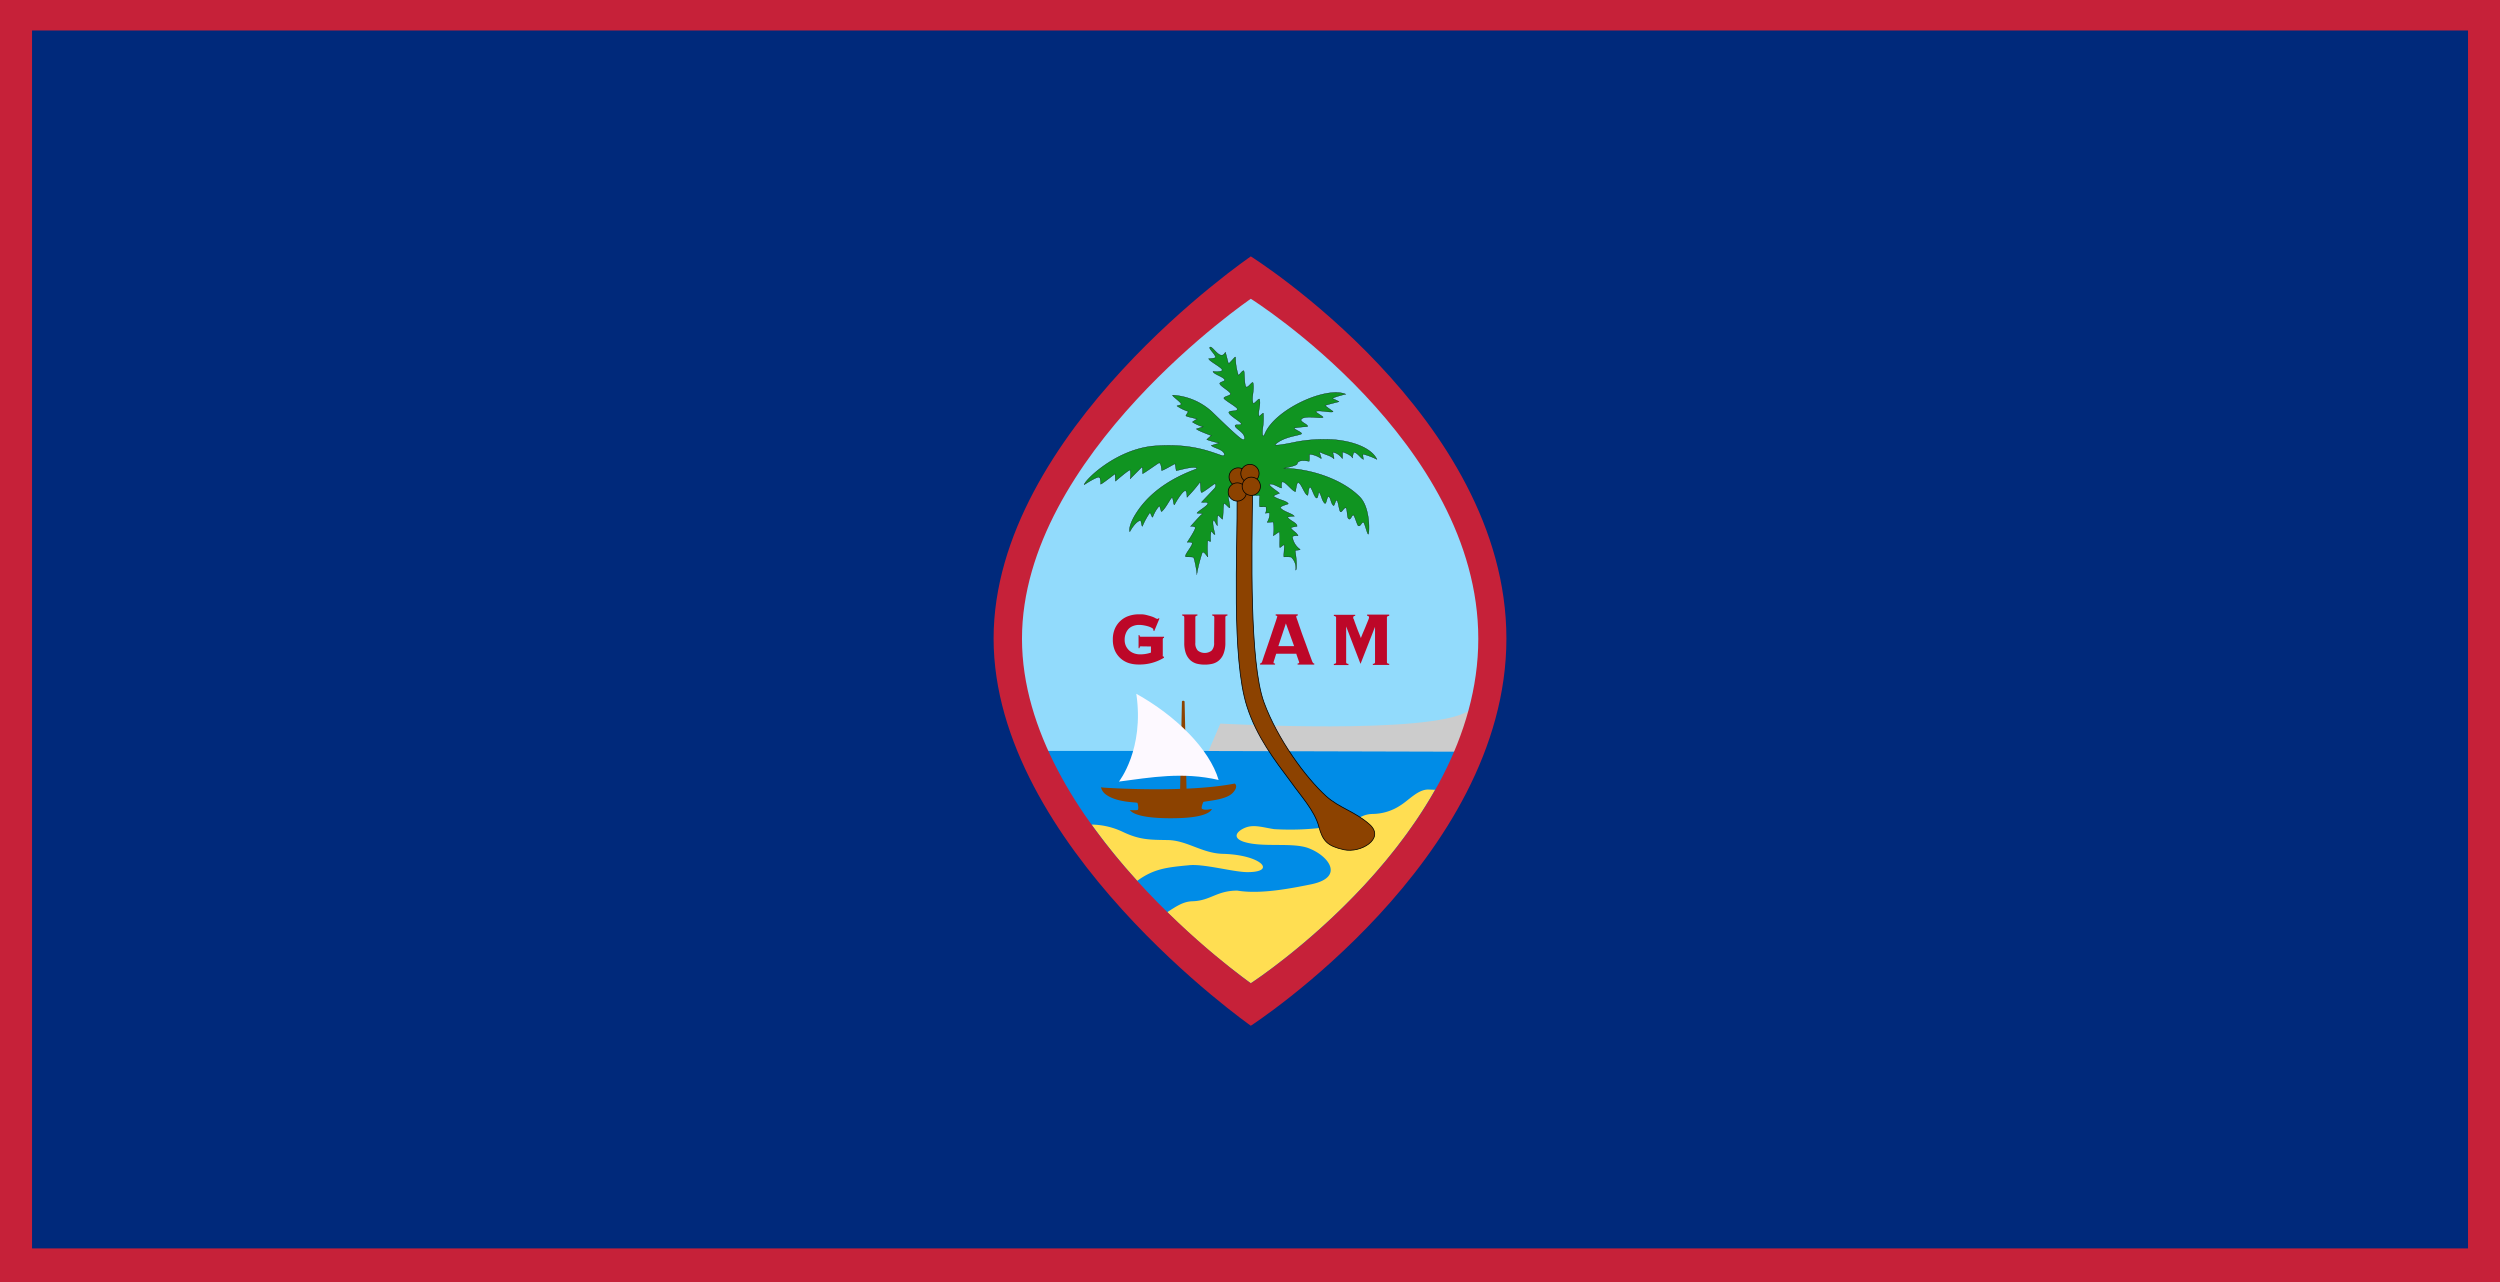 <svg xmlns="http://www.w3.org/2000/svg" viewBox="0 0 820 420.51"><title>Guam_Final</title><path d="M0,0H820V420.51H0Z" style="fill:#c62139"/><path d="M10.51,10h799V409.48h-799Z" style="fill:#00297b"/><path d="M410.25,91.06s-79.72,58.08-79.72,118.42,79.72,120,79.72,120,79.21-55.28,79.21-120S410.25,91.06,410.25,91.06Z" style="fill:#92dbfc"/><path d="M339.36,246.31c20.75,45.63,70.9,83.14,70.9,83.14s51-35.62,71.18-83.14" style="fill:#008ce7"/><path d="M481.71,233.14c-12.29,8.05-81.44,4.19-81.44,4.19l-3.87,9,82.34.23c.34-1.24,1.17-2.71,1.45-4Z" style="fill:#ccc"/><path d="M358,270.46a24.56,24.56,0,0,1,10.12,2.32c5.6,2.69,8.85,2.67,14.88,2.76,6.32.09,11.27,4.35,18.1,4.52,12.58.32,17.86,6,8.08,6-4.62,0-14.52-2.84-19.31-2.25-7.28.68-11.48,1.18-16.86,5.1a204.8,204.8,0,0,1-15-18.49Zm24.88,28.71c3.12-2,5.27-3.48,8.29-3.56,5.88-.17,7.89-3.5,14.68-3.49,7.72,1.3,18.19-.85,24.32-2.09,10.88-2.3,5.72-9.26-.87-11.79-5.32-2.09-15.3-.1-21.49-2.18-4.68-1.68-.82-4.35,1.7-4.91s5.27.34,8.43.81a88.31,88.31,0,0,0,17.71-.73c10.25-1.44,9.83-4.19,14.78-4.26a16.7,16.7,0,0,0,8.82-2.75c2.89-1.77,5.91-5.4,9.41-5.25l2.06.08c-21.62,38.31-60.46,63.45-60.46,63.45a244.24,244.24,0,0,1-27.39-23.32Z" style="fill:#ffde52"/><path d="M432.56,271.11c1.34,4.75,2.76,6.37,8.22,7.59s13.61-3.57,8.51-8.23c-4.85-4.33-10-5.43-14.31-9.33-6.74-6.12-16-18.78-20.39-30.75-4.81-13.08-4-49.92-3.76-68.57,0-.22.59-.35.65-.44.31-.41.61.13.12-2.6-.13-.7-.73-1.43-.73-2.13,0-1.26-4.77,1.38-6,3.64-.29.52.91,2,.91,2.28.16,17.9-1.94,53.24,3.25,69.24,3.21,9.9,9.07,17.55,14.38,24.63,3.18,4.54,7.78,9.43,9.17,14.67Z" style="fill:#8c4200;stroke:#000;stroke-width:0.25px"/><path d="M360.71,156.53a6.09,6.09,0,0,1,.29,2.27c.28.15,4.77-3.5,4.77-3.34,0,.77.11,2.36.11,2.36s4.65-4.05,4.85-3.63a12,12,0,0,1,0,2.83l3.66-3.69c.41-.4.34.51.38,2,0,.26,5.08-3.42,5.38-3.49.66-.13.86,1.91.82,2.42s4.68-2.46,4.47-2.08l.35,2.18c1.31-.17,4.43-1.23,6.31-1,.6.09.57.37,0,.57-9,3.36-16,8.41-20.07,15.46-1.38,2.4-1.8,4.5-1.44,5,0,0,1.63-3.21,3.46-3.71.25-.06.41,2.05.66,1.93a25.22,25.22,0,0,1,2.39-4.4c.27-.32.72,1.69,1,1.39a11.35,11.35,0,0,1,2.13-3.65c.2-.21.57,2,.79,1.84,1.46-1.24,2.84-4.34,3.39-4.57.38-.27.45,2.58.81,2.33,0,0,2.09-3.84,3.34-4.54.8-.45.77,2.1.77,2.1a43.24,43.24,0,0,0,4.18-4.86c.38-.48.17,3.14.58,3.28s4-2.77,4.34-2.83.55.84-.11,1.55l-4.24,4.48c.81.14,1.13-.07,1.72.07,1.74.42-3.26,3-3.17,3.53,0,0,2.41,0,1.6.39-.58.31-3.76,4.06-3.76,3.93s1.6,0,1.59.45c0,.78-2.64,4.79-2.67,4.76s1.41-.17,1.62.22c.39.73-2.7,4-2.1,4.52.08.08,1.76,0,2.51.18.36.07,1.37,5.89,1.12,5.66a50.77,50.77,0,0,1,1.77-7.1c.42-1,1.77,1.5,1.88,1.28a30.91,30.91,0,0,1-.08-5.16c0-.45,1,.47,1,0a11.64,11.64,0,0,1,.1-3c.17-.72,1,1.3,1.32.76,0,0-1-3.51-.59-4.5.28-.65,1,1.58,1.39,1.67,0,0-.25-2.73.22-3.44l1.39,1.37c.3-.44.25-4.69.53-5.09s1.68,1.6,1.9,1.29-.61-3.43-.43-3.68,1.84.88,1.87.85c.65-.6.62-2.08.9-2.63.73-1.49,4.92-1.69,5.41-.62a3.92,3.92,0,0,1,0,2,8.47,8.47,0,0,0,2.12,0,19.54,19.54,0,0,0-.1,3.7c0,.26,2.09-.06,2.12.19.19,1.82-.27,2-.27,2s1.39-.19,1.42-.05a4.71,4.71,0,0,1-.78,3c-.09.15,2-.15,2,0a12.45,12.45,0,0,1,0,4.39c0,.16,2-1.37,2-1.21.31,1.63,0,3.38.14,5.07,0,.39,1.35-1.16,1.47-.71s-.29,3.67-.09,3.85a11.54,11.54,0,0,1,2.38.07A5,5,0,0,1,425,187c.48-.32.29-3.46-.18-6.32,0-.3,1.68-.19,1.63-.47a6,6,0,0,1-2.52-4c-.13-.62,1.83-.5,1.83-.5-.55-1.15-1.5-1.37-2.32-2.47-.26-.36,2-.53,2-.63,0-1.1-1.94-1.62-3-2.77-.43-.49,2.1-.51,2.1-.51-.74-.95-3.19-1.36-4.44-2.61-.68-.68,2.49-1.35,2.45-1.47-.35-1-3.33-1.32-4.77-2.45-.3-.23,1.88-1,1.88-1-.22-.43-5-3.29-2.56-3,1,.11,3.09,1.44,3.26,1.24,0,0-.09-1.67.12-1.87.8-.76,3.54,3.21,4.47,3.05,0,0,.34-2.84.77-2.92,1-.17,2.23,4.14,3.22,4.14.13,0,.21-2.49.72-2.63s1.22,2.8,2,3.45.69-2.3,1.08-1.75c.67.89.84,2.75,1.76,3.56.6.53.71-2.56,1.37-2.15s.59,2.08,1.46,2.87c.41.37.69-2,1.16-1.69s.7,3.27,1.15,3.73,1.23-1.56,1.83-1.22c.43.25.33,2.81.72,3.36.81,1.14,1.23-1.37,1.77-1,.37.26,1.18,3.2,1.52,3.44.75.52,1.17-1.34,1.74-1.08.41.19,1.25,4,1.59,3.87s.78-8.63-2.82-12.24c-5.86-5.89-16.36-9.29-24.93-9.37,0,0,4.31-.79,4.42-1.44.23-1.3,2.37-1.15,3.86-.85.26.05.12-2.3.16-2.31a7.81,7.81,0,0,1,3.8,1.4c.4.22-.8-2.36-.38-2.13,1.64.87,3.46,1.12,4.56,2.17.29.28-.33-2-.33-2,.82-.18,2.43.9,3.07,1.91.31.5,0-2.64.22-2.08,0,0,2.85.89,3.16,2,0,0,.23-2,.62-1.89,1.14.27,2.15,2,3,2.3,0,0-.37-1.77-.08-1.7a22.91,22.91,0,0,1,4.47,1.7c-1.21-2.77-5.8-5.68-13.87-6.45a49.86,49.86,0,0,0-12.59.72c-4.18.89-7.48,1.39-6.8.79,2.76-2.48,7.23-2.78,8.45-3.36.88-.41-3-1.77-2.2-2a39.37,39.37,0,0,1,4.19-.43c.74-.53-2.49-1.57-2-2.34,1-1.55,6.69-.14,7.18-.73.16-.2-2.46-1.62-2.35-1.82.42-.79,5.51.58,5.63-.1,0,0-1.54-1.06-2.64-1.92-.13-.1,4.55-1.26,4.55-1.26a7.72,7.72,0,0,0-1.87-.92c-1-.35,4.11-1.56,4.11-1.56-6.45-2.7-23.19,5-26.51,12.95-.86,1.9-.89-.17-.71-1.78a21.36,21.36,0,0,0,.21-4.84c-.06-.47-1.37,1.25-1.46.79-.33-1.69.66-3.55.2-5.43-.15-.63-1.88,1.86-2.11,1.23-.63-1.74.48-4.18,0-6.57-.18-.93-1.82,2-2.37,1.16s-.36-4.57-.66-5.11-1.71,1.72-1.83,1.32c-2-6.59.65-7.42-3.15-3.7-.13.13-1-3.9-1.12-3.76-1.56,3.05-4.11-2.18-5-1.69-.65.37,1.78,2.39,1.8,3.3,0,.44-2.23.47-2.23.47,0,.75,4.28,2.86,4.41,3.69s-3,.51-3,.51c.1.92,3.62,1.8,3.81,2.78.11.54-1.65.66-1.59,1.21.09.84,3.4,2.51,3.51,3.36.07.6-2.12.84-2.17,1.4s4.4,2.93,4.4,3.56c0,.89-1.78.44-2.59.89-1.14.63,3.66,3.19,3.86,3.92s-1.92.08-2,.66c-.09.77,2.35,1.92,2.91,3.23s0,1.63-.81,1.11c-1.61-1-8.08-7.34-9.8-9a20.84,20.84,0,0,0-12.72-5.34c-.53.15,2.74,2.27,2.77,3,0,.2-1.47.49-1.41.55a15.75,15.75,0,0,0,3.73,1.82l-.81,1.33c.19.39,1.53.5,3.67,1.14,0,0-1.61.91-1.49,1A13.08,13.08,0,0,0,394.6,140l-2.16.66c-.13.38,4.87,2.22,4.87,2.22a13.75,13.75,0,0,0-1.49,1.3,25,25,0,0,0,4.06,1.13c.06.06-2.6.81-2.58.83,1,.88,3.62,1.17,4.24,2.63,0,0,.37.83-.69.67-4.13-1.37-10.54-4.22-23-3.1-12.69,1.51-22.37,11.62-22.2,12.63,0,0,4.54-3,5-2.38Z" style="fill:#109421;stroke:#000;stroke-width:0.1px"/><path d="M387.67,230.06c.29-.4.59-.23.88,0l.64,29.28h-2.12Z" style="fill:#8c4200"/><path d="M362.16,258.35S388.72,260.2,405,257c0,0,1.37.85-.6,3s-6.94,2.55-9.67,3a5.86,5.86,0,0,0-.6,2c.06.7,1.72.63,2.54.48l.82-.15s-.38,2.63-10.43,3c-3.3.12-14.18.33-16.48-2.63a13.8,13.8,0,0,0,2.51,0c.52-.15.14-2,0-2.33s-7,0-10.65-3a4.17,4.17,0,0,1-1.32-2.13Zm13.84,5.1a80.59,80.59,0,0,0,15.63,0,3.87,3.87,0,0,1-.16,2c-.38.55-10,1-14.89.2C375.79,265.43,375.76,264.55,376,263.45Z" style="fill:#8c4200"/><path d="M367,256.37s8.41-10.56,5.71-28.81c13,7.24,24,18.14,27,28.27-11.8-2.73-22.21-.84-32.77.54Z" style="fill:#fdf9ff"/><path d="M410.27,84.1S325.9,141.62,325.9,209.44s84.37,127,84.37,127,83.83-54.27,83.83-127S410.27,84.1,410.27,84.1Zm0,238.42s-75.06-52.67-75.06-113S410.27,98,410.27,98l0,0s74.61,46.8,74.61,111.52S410.27,322.52,410.27,322.52Z" style="fill:#c62139"/><circle cx="406.13" cy="156.45" r="3" style="fill:#8c4200;stroke:#000;stroke-linecap:round;stroke-linejoin:round;stroke-width:0.25px"/><circle cx="405.84" cy="161.37" r="3" style="fill:#8c4200;stroke:#000;stroke-linecap:round;stroke-linejoin:round;stroke-width:0.25px"/><circle cx="409.98" cy="155.31" r="3" style="fill:#8c4200;stroke:#000;stroke-linecap:round;stroke-linejoin:round;stroke-width:0.25px"/><circle cx="410.43" cy="159.5" r="3" style="fill:#8c4200;stroke:#000;stroke-linecap:round;stroke-linejoin:round;stroke-width:0.25px"/><path d="M374.15,212a.28.28,0,0,0-.29.18,1.23,1.23,0,0,0-.1.43h-.31V208.3h.31q0,.55.39.55h7.65v.37q-.41,0-.41.52v5.11a1.16,1.16,0,0,0,0,.37.24.24,0,0,0,.26.15h.13v.37a15.36,15.36,0,0,1-8.35,2.22,10.89,10.89,0,0,1-3.16-.46,7.51,7.51,0,0,1-4.56-4.06,8.92,8.92,0,0,1-.7-3.66,8.71,8.71,0,0,1,.7-3.63,7.6,7.6,0,0,1,1.89-2.59,7.41,7.41,0,0,1,2.67-1.54,9.71,9.71,0,0,1,3.16-.52h1.14a7.28,7.28,0,0,1,1,.12,9.23,9.23,0,0,1,1,.25q.49.12,1.17.34a6.73,6.73,0,0,1,1.19.52,2.26,2.26,0,0,0,.7.28.44.44,0,0,0,.36-.25l.31.12L378.59,207l-.31-.22a1.26,1.26,0,0,0,0-.34q0-.22-.44-.46a4.92,4.92,0,0,0-1.11-.49,12.07,12.07,0,0,0-1.53-.37,8.94,8.94,0,0,0-1.63-.15,5.24,5.24,0,0,0-1.79.31,4.17,4.17,0,0,0-1.5.89,4.49,4.49,0,0,0-1,1.54,5.38,5.38,0,0,0-.39,2.15,4.72,4.72,0,0,0,.47,2.15,4.78,4.78,0,0,0,1.17,1.48,4.87,4.87,0,0,0,1.61.86,5.77,5.77,0,0,0,1.74.28,11.06,11.06,0,0,0,1.94-.15,10.93,10.93,0,0,0,1.69-.43v-2Z" style="fill:#bd0728"/><path d="M398.29,202.47a.47.47,0,0,0-.12-.34q-.1-.16-.56-.22v-.37h5v.37a.92.92,0,0,0-.59.22.54.54,0,0,0-.1.34v8.34a9.7,9.7,0,0,1-.54,3.46,5.51,5.51,0,0,1-1.44,2.24,5.08,5.08,0,0,1-2.15,1.18,10.54,10.54,0,0,1-2.61.31,10.84,10.84,0,0,1-2.64-.31,5.28,5.28,0,0,1-2.15-1.18,5.87,5.87,0,0,1-1.44-2.24,10.12,10.12,0,0,1-.51-3.46v-8.34a.47.47,0,0,0-.12-.34q-.1-.16-.56-.22v-.37h5v.37a.92.92,0,0,0-.59.22.54.54,0,0,0-.1.34v8.34a3.48,3.48,0,0,0,.81,2.58,3.7,3.7,0,0,0,4.54,0,3.48,3.48,0,0,0,.81-2.58Z" style="fill:#bd0728"/><path d="M417.72,217.31a.36.36,0,0,0,.08.25.94.94,0,0,0,.42.06V218H413.3v-.38a1,1,0,0,0,.44-.19,1.74,1.74,0,0,0,.28-.53l.28-.85q.22-.69.58-1.72l.81-2.35.89-2.6.86-2.6.78-2.29q.34-1,.53-1.63t.22-.66a.89.89,0,0,0-.19-.22,1.87,1.87,0,0,0-.36-.09v-.38h7.25v.38a1.35,1.35,0,0,0-.36.09q-.14.06-.14.31a8.05,8.05,0,0,0,.25.81q.28.75.69,2l.94,2.72,1.14,3.1q.58,1.57,1.11,3.07l1,2.69a3.77,3.77,0,0,0,.36.75.53.53,0,0,0,.42.19V218h-5.47v-.38q.53,0,.53-.38a3.72,3.72,0,0,0-.14-.41l-.31-.88q-.17-.5-.33-.94a5.81,5.81,0,0,1-.17-.59H418.6q-.28.85-.44,1.38t-.28.85q-.08.31-.14.47a1,1,0,0,0,0,.19Zm6.75-5.38-2.7-7.45-2.47,7.45Z" style="fill:#bd0728"/><path d="M450.27,217.75a1.1,1.1,0,0,0,.61-.19.56.56,0,0,0,.13-.38V205.66l0-.06-4.76,12.15-4.71-12.27h0v11.71a.65.65,0,0,0,.11.38,1.29,1.29,0,0,0,.64.19v.38H437.5v-.38a1.1,1.1,0,0,0,.61-.19.56.56,0,0,0,.13-.38v-14.6a.45.45,0,0,0-.13-.34q-.11-.16-.61-.22v-.38h7V202q-.64,0-.64.56c0,.56,0,.19.16.5l.4,1.16q.27.69.56,1.5t.59,1.53l.51,1.28.29.75q.45-1.19.94-2.32t.86-2.07q.4-.94.64-1.57a3.29,3.29,0,0,0,.24-.78q0-.53-.64-.56v-.38h7.25v.4a1.06,1.06,0,0,0-.64.22.51.51,0,0,0-.11.34v14.59a.65.65,0,0,0,.11.38,1.29,1.29,0,0,0,.64.19v.38h-5.35Z" style="fill:#bd0728"/></svg>